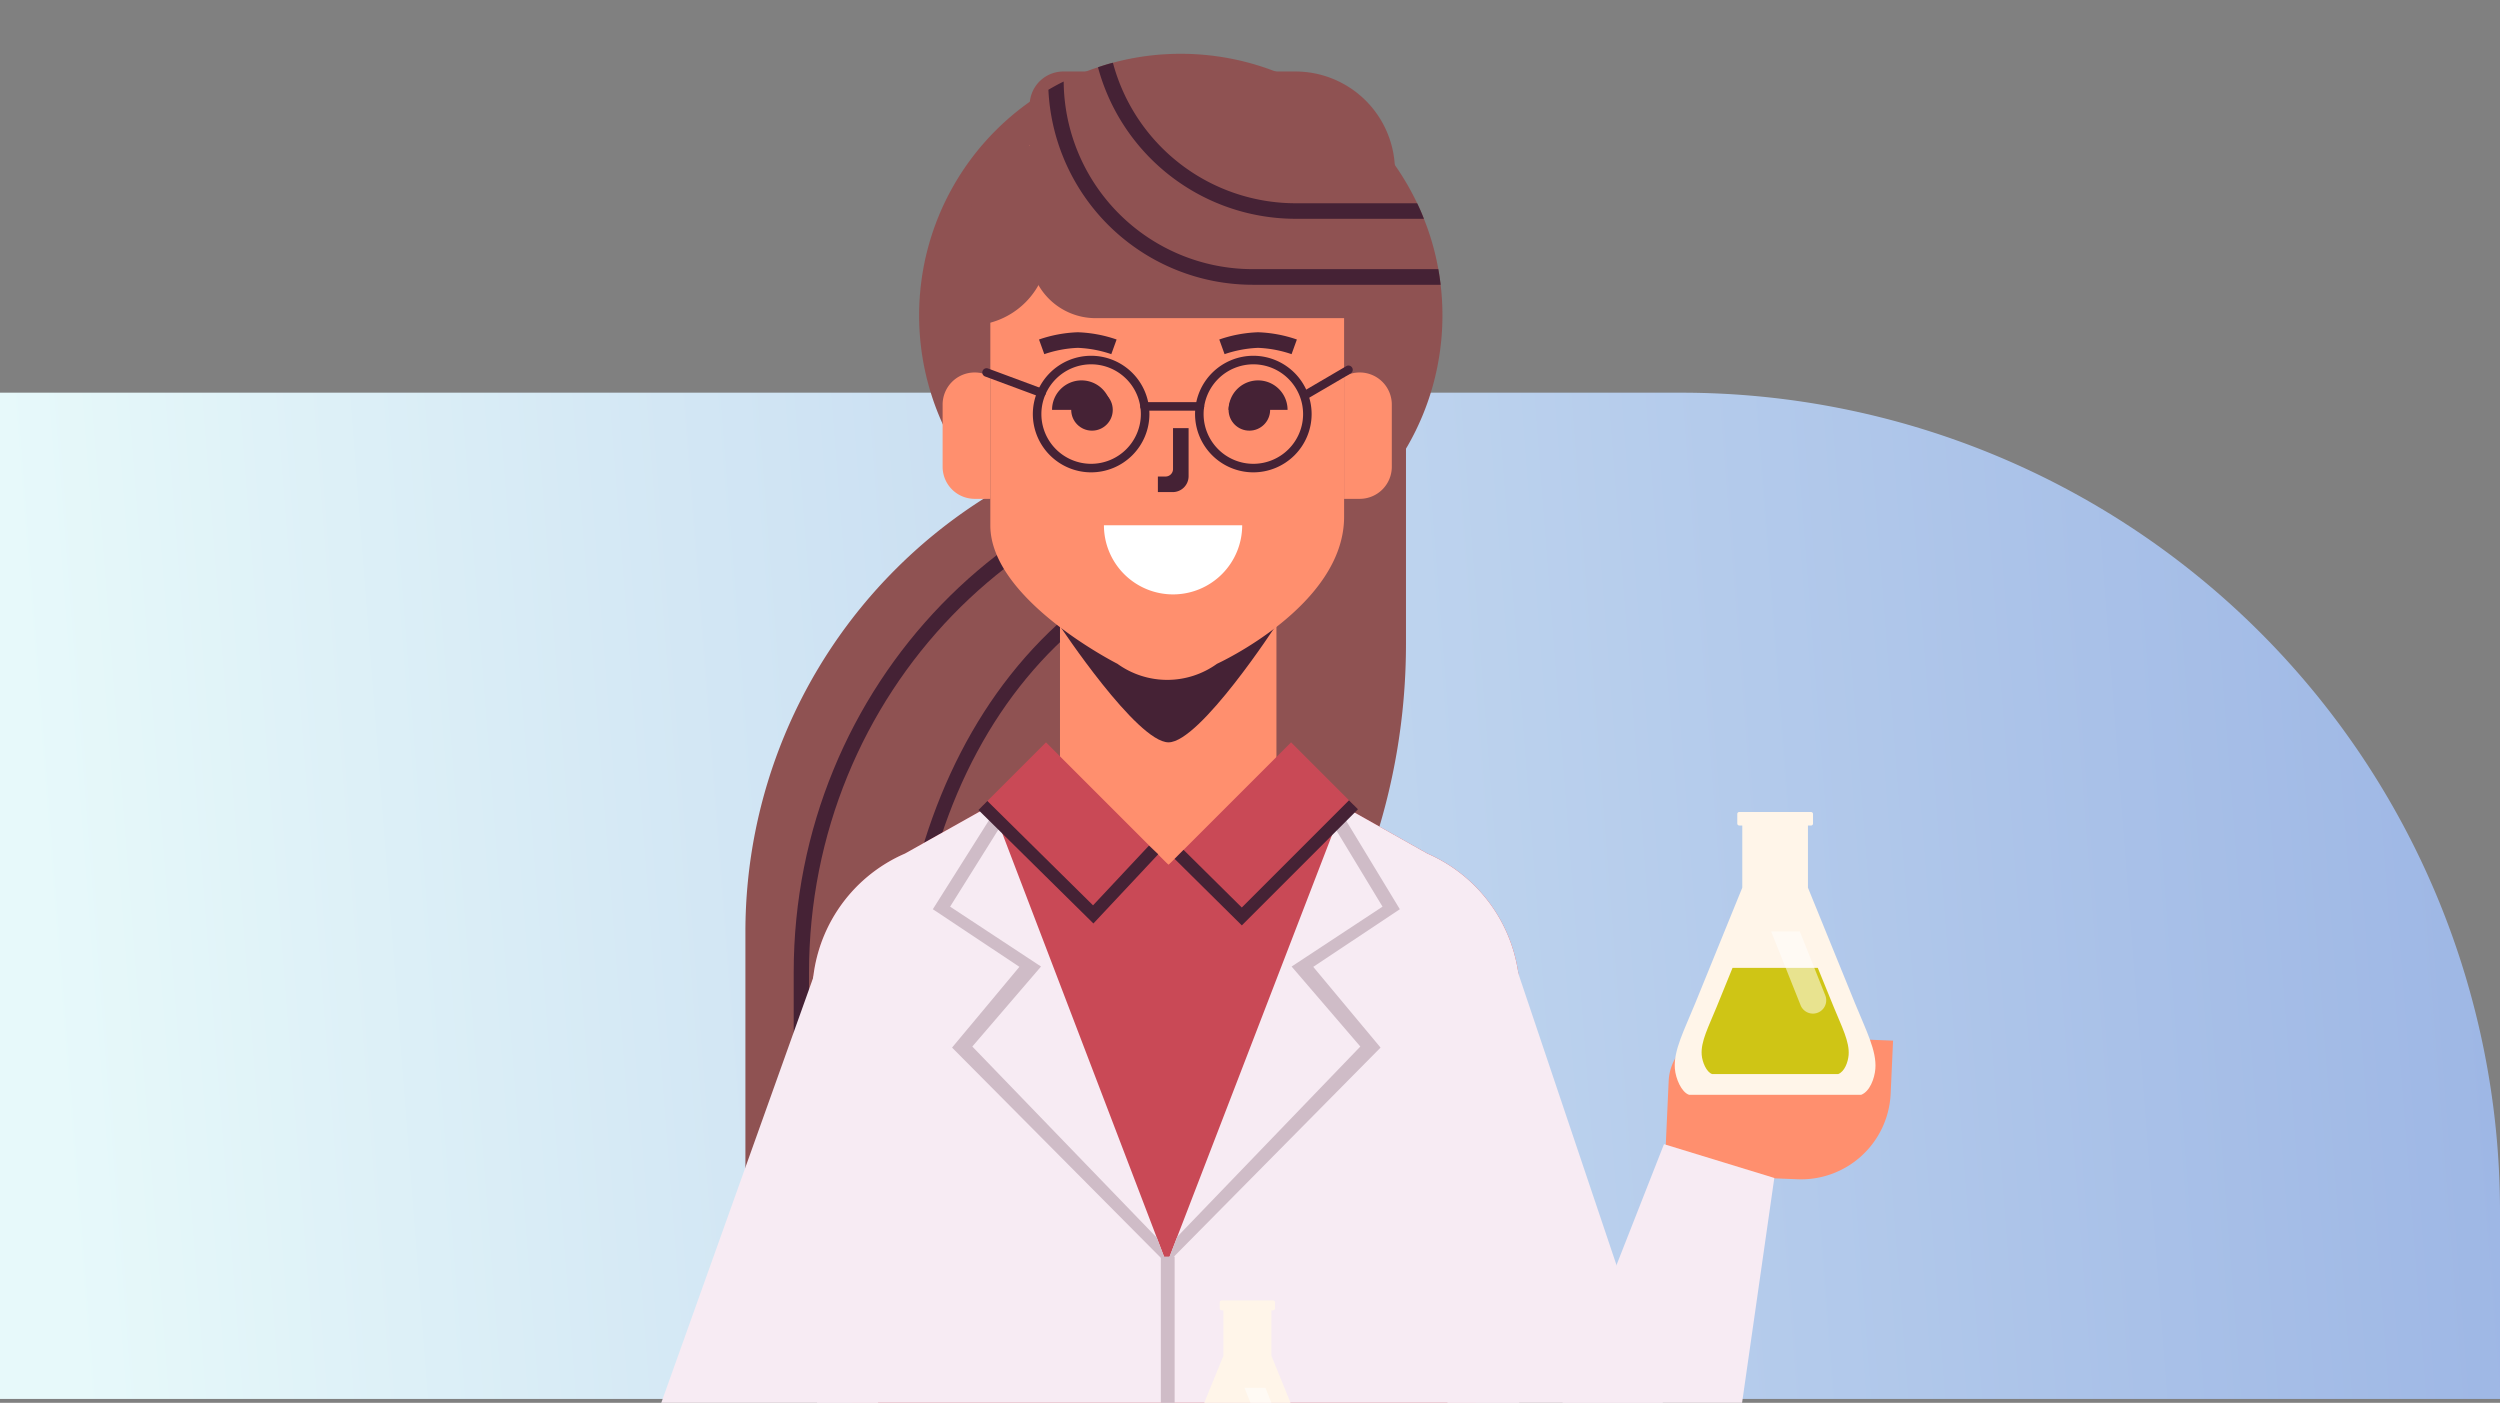 <svg xmlns="http://www.w3.org/2000/svg" xmlns:xlink="http://www.w3.org/1999/xlink" width="400" height="224.451" viewBox="0 0 400 224.451">
  <rect x="0" y="0" width="400" height="224.451" fill="#808080" stroke="none"/>
  <defs>
    <linearGradient id="linear-gradient" x1="0.994" y1="0.696" x2="0.026" y2="0.726" gradientUnits="objectBoundingBox">
      <stop offset="0" stop-color="#9eb7e5"/>
      <stop offset="1" stop-color="#e7f9fa"/>
    </linearGradient>
    <clipPath id="clip-path">
      <rect id="Rectángulo_3525" data-name="Rectángulo 3525" width="276.494" height="224.45" fill="none"/>
    </clipPath>
  </defs>
  <g id="Grupo_147199" data-name="Grupo 147199" transform="translate(-5618 8353.83)">
    <g id="Grupo_147181" data-name="Grupo 147181" transform="translate(5618 -8290.815)">
      <path id="Rectángulo_5183" data-name="Rectángulo 5183" d="M0,0H269A131,131,0,0,1,400,131v30a0,0,0,0,1,0,0H0a0,0,0,0,1,0,0V0A0,0,0,0,1,0,0Z" transform="translate(0 -0.185)" fill="url(#linear-gradient)"/>
    </g>
    <g id="Grupo_147190" data-name="Grupo 147190" transform="translate(5617.75 -7977.487)" style="isolation: isolate">
      <g id="Grupo_11666" data-name="Grupo 11666" transform="translate(62 -376.343)">
        <g id="Grupo_11665" data-name="Grupo 11665" transform="translate(0 0)" clip-path="url(#clip-path)">
          <g id="Grupo_11588" data-name="Grupo 11588" transform="translate(62.874 341.05)">
            <path id="Trazado_37749" data-name="Trazado 37749" d="M134.025-254.931H71.33a334.21,334.21,0,0,0,1.657,56.264l6.668,44.673H134.6Z" transform="translate(-70.804 254.931)" fill="#664f5a"/>
          </g>
          <g id="Grupo_11589" data-name="Grupo 11589" transform="translate(116.894 341.05)">
            <path id="Trazado_37750" data-name="Trazado 37750" d="M172.476-161.442V-182.42a454.618,454.618,0,0,0-7.638-72.511H95.578l17.38,100.938h59.518Z" transform="translate(-95.578 254.931)" fill="#664f5a"/>
          </g>
          <g id="Grupo_11590" data-name="Grupo 11590" transform="translate(85.464 341.05)">
            <rect id="Rectángulo_3515" data-name="Rectángulo 3515" width="76.274" height="51.398" fill="#664f5a"/>
          </g>
          <g id="Grupo_11591" data-name="Grupo 11591" transform="translate(111.204 391.648)">
            <path id="Trazado_37751" data-name="Trazado 37751" d="M121.926-231.726H92.968l15.007,9.809Z" transform="translate(-92.968 231.726)" fill="#452235"/>
          </g>
          <g id="Grupo_11592" data-name="Grupo 11592" transform="translate(131.002 341.051)">
            <rect id="Rectángulo_3516" data-name="Rectángulo 3516" width="2.493" height="51.398" fill="#452235"/>
          </g>
          <g id="Grupo_11593" data-name="Grupo 11593" transform="translate(166.945 397.392)">
            <path id="Trazado_37752" data-name="Trazado 37752" d="M121.019-229.091l-2.487.178L121.71-184.5h2.5Z" transform="translate(-118.532 229.091)" fill="#452235"/>
          </g>
          <g id="Grupo_11594" data-name="Grupo 11594" transform="translate(89.731 397.363)">
            <path id="Trazado_37753" data-name="Trazado 37753" d="M85.6-229.1l-2.481.237,4.237,44.388h2.5Z" transform="translate(-83.121 229.105)" fill="#452235"/>
          </g>
          <g id="Grupo_11595" data-name="Grupo 11595" transform="translate(65.274 344.042)">
            <path id="Trazado_37754" data-name="Trazado 37754" d="M71.9-235.843v-2.492a24.184,24.184,0,0,0,22.537-15.224l2.313.931A26.666,26.666,0,0,1,71.9-235.843Z" transform="translate(-71.904 253.559)" fill="#452235"/>
          </g>
          <g id="Grupo_11596" data-name="Grupo 11596" transform="translate(160.259 344.042)">
            <path id="Trazado_37755" data-name="Trazado 37755" d="M140.317-235.843a26.662,26.662,0,0,1-24.851-16.785l2.311-.931a24.184,24.184,0,0,0,22.539,15.224Z" transform="translate(-115.466 253.559)" fill="#452235"/>
          </g>
          <g id="Grupo_11597" data-name="Grupo 11597" transform="translate(111.794 372.214)">
            <rect id="Rectángulo_3517" data-name="Rectángulo 3517" width="27.603" height="2.493" fill="#452235"/>
          </g>
          <g id="Grupo_11598" data-name="Grupo 11598" transform="translate(111.67 360.324)">
            <rect id="Rectángulo_3518" data-name="Rectángulo 3518" width="27.74" height="2.493" transform="matrix(0.995, -0.099, 0.099, 0.995, 0, 2.744)" fill="#452235"/>
          </g>
          <g id="Grupo_11601" data-name="Grupo 11601" transform="translate(57.516 67.041)">
            <g id="Grupo_11600" data-name="Grupo 11600">
              <g id="Grupo_11599" data-name="Grupo 11599">
                <path id="Trazado_37756" data-name="Trazado 37756" d="M174.037-380.6v36.017a102.521,102.521,0,0,1-79.362,99.865c-.8.192-1.609.364-2.409.528a98.966,98.966,0,0,1-13.741,1.853c-.818.065-1.627.109-2.453.137q-2.25.108-4.527.109h-3.2v-56.45A82.059,82.059,0,0,1,150.4-380.6Z" transform="translate(-68.346 380.597)" fill="#8f5252"/>
              </g>
            </g>
          </g>
          <g id="Grupo_11604" data-name="Grupo 11604" transform="translate(65.241 72.294)">
            <g id="Grupo_11603" data-name="Grupo 11603">
              <g id="Grupo_11602" data-name="Grupo 11602">
                <path id="Trazado_37757" data-name="Trazado 37757" d="M152.568-378.188v2.455c-43.134,0-78.226,36.263-78.226,80.832v49.723c-.818.065-1.627.109-2.453.137V-294.9C71.889-340.826,108.078-378.188,152.568-378.188Z" transform="translate(-71.889 378.188)" fill="#452235"/>
              </g>
            </g>
          </g>
          <g id="Grupo_11607" data-name="Grupo 11607" transform="translate(81.435 83.536)">
            <g id="Grupo_11606" data-name="Grupo 11606">
              <g id="Grupo_11605" data-name="Grupo 11605">
                <path id="Trazado_37758" data-name="Trazado 37758" d="M148.491-373.032v2.4c-39.318,0-66.766,33.254-66.766,80.86v36.126c-.8.192-1.609.364-2.409.528v-36.653c0-22.832,6.563-43.7,18.46-58.768C110.435-364.561,127.969-373.032,148.491-373.032Z" transform="translate(-79.316 373.032)" fill="#452235"/>
              </g>
            </g>
          </g>
          <g id="Grupo_11608" data-name="Grupo 11608" transform="translate(63.407 113.057)">
            <path id="Trazado_37759" data-name="Trazado 37759" d="M77.814-175.753c14.579-55.469,4.407-74.7-4.612-98.57l2.649-39.065A24.619,24.619,0,0,1,90.69-335.979l11.722-6.589,30.116-16.925,28.756,16.2,12.972,7.3a24.65,24.65,0,0,1,14.81,22.594l2.608,36.937c-8.593,35.166-27.561,46.45-7.824,106.214A311.992,311.992,0,0,1,193.8-131.5H71.048A227.856,227.856,0,0,1,77.814-175.753Z" transform="translate(-71.048 359.493)" fill="#c94956"/>
          </g>
          <g id="Grupo_11609" data-name="Grupo 11609" transform="translate(107.847 85.451)">
            <path id="Trazado_37760" data-name="Trazado 37760" d="M123.916-329.927l-15.119,10.7-15.224-10.7a7.772,7.772,0,0,1-2.143-5.51v-36.717h34.632v36.717A7.764,7.764,0,0,1,123.916-329.927Z" transform="translate(-91.429 372.154)" fill="#ff8f6e"/>
          </g>
          <path id="Trazado_37761" data-name="Trazado 37761" d="M91.429-365.288s12.326,18.6,17.367,18.6S126.061-365.5,126.061-365.5Z" transform="translate(16.418 465.463)" fill="#452235"/>
          <g id="Grupo_11610" data-name="Grupo 11610" transform="translate(63.401 324.197)">
            <path id="Trazado_37762" data-name="Trazado 37762" d="M193.8-245.807c-1.075-5.571-2.3-11.205-3.683-16.853H72.6c-.715,5.663-1.219,11.3-1.553,16.853Z" transform="translate(-71.045 262.66)" fill="#452235"/>
          </g>
          <g id="Grupo_11611" data-name="Grupo 11611" transform="translate(35.838 138.844)">
            <path id="Trazado_37763" data-name="Trazado 37763" d="M69.33-220.863h0a16.318,16.318,0,0,1-10-20.8l33.978-95.079a16.318,16.318,0,0,1,20.8-10h0a16.32,16.32,0,0,1,10,20.8L90.131-230.865A16.321,16.321,0,0,1,69.33-220.863Z" transform="translate(-58.404 347.667)" fill="#f7ebf3"/>
          </g>
          <g id="Grupo_11612" data-name="Grupo 11612" transform="translate(147.333 138.538)">
            <path id="Trazado_37764" data-name="Trazado 37764" d="M163.194-220.294h0a16.32,16.32,0,0,0,10.385-20.612L141.362-336.6a16.32,16.32,0,0,0-20.612-10.386h0a16.32,16.32,0,0,0-10.385,20.612l32.218,95.689A16.32,16.32,0,0,0,163.194-220.294Z" transform="translate(-109.538 347.807)" fill="#f7ebf3"/>
          </g>
          <g id="Grupo_11613" data-name="Grupo 11613" transform="translate(149.849 193.363)">
            <path id="Trazado_37765" data-name="Trazado 37765" d="M110.692-304.947v-2.492a24.19,24.19,0,0,0,22.539-15.224l2.311.929A26.666,26.666,0,0,1,110.692-304.947Z" transform="translate(-110.692 322.663)" fill="#452235"/>
          </g>
          <g id="Grupo_11614" data-name="Grupo 11614" transform="translate(75.901 193.363)">
            <path id="Trazado_37766" data-name="Trazado 37766" d="M101.629-304.947a26.666,26.666,0,0,1-24.851-16.787l2.311-.929a24.19,24.19,0,0,0,22.539,15.224Z" transform="translate(-76.778 322.663)" fill="#452235"/>
          </g>
          <path id="Trazado_37767" data-name="Trazado 37767" d="M190.773-271.1c.229-.645.458-1.293.682-1.954a55.739,55.739,0,0,0,2.806-21.949l-1.9-26.92a24.636,24.636,0,0,0-14.805-22.585l-13.464-7.581-28.215,73.237-28.056-73.42L93.987-344.5a24.623,24.623,0,0,0-14.842,22.594l-1.808,26.717a56.185,56.185,0,0,0,3.4,23.427L68.255-39.083H214.426Z" transform="translate(-10.938 481.071)" fill="#f7ebf3"/>
          <rect id="Rectángulo_3519" data-name="Rectángulo 3519" width="2.206" height="240.927" transform="translate(123.983 201.06)" fill="#cfbcc7"/>
          <path id="Trazado_37768" data-name="Trazado 37768" d="M92.833-349.342l-7.968,12.725,14.546,9.581-10.994,12.8,29.517,30.579,1.6,4.19-34.359-34.6,10.775-12.92L82.1-336.205l9.811-15.553Z" transform="translate(5.403 481.681)" fill="#cfbcc7"/>
          <path id="Trazado_37769" data-name="Trazado 37769" d="M126.145-349.233l7.638,12.616-14.546,9.581,10.994,12.8L100.936-283.8l-1.669,4.333,34.2-34.6L122.7-326.984l13.853-9.221-9.432-15.553Z" transform="translate(25.671 481.681)" fill="#cfbcc7"/>
          <g id="Grupo_11615" data-name="Grupo 11615" transform="translate(95.623 118.776)">
            <rect id="Rectángulo_3520" data-name="Rectángulo 3520" width="27.726" height="14.121" transform="translate(9.985 0) rotate(45)" fill="#c94956"/>
          </g>
          <g id="Grupo_11617" data-name="Grupo 11617" transform="translate(125.214 118.776)">
            <g id="Grupo_11616" data-name="Grupo 11616" transform="translate(0 0)">
              <rect id="Rectángulo_3521" data-name="Rectángulo 3521" width="27.726" height="14.121" transform="translate(29.591 9.985) rotate(135)" fill="#c94956"/>
            </g>
          </g>
          <g id="Grupo_11619" data-name="Grupo 11619" transform="translate(126.19 128.044)">
            <g id="Grupo_11618" data-name="Grupo 11618">
              <path id="Trazado_37770" data-name="Trazado 37770" d="M110.595-332.6l18.579-18.58-1.435-1.435-17.151,17.151-9.318-9.224-1.428,1.443Z" transform="translate(-99.841 352.62)" fill="#452235"/>
            </g>
          </g>
          <g id="Grupo_11621" data-name="Grupo 11621" transform="translate(94.803 128.148)">
            <g id="Grupo_11620" data-name="Grupo 11620">
              <path id="Trazado_37771" data-name="Trazado 37771" d="M103.84-332.964l10.369-11.07-1.481-1.387-8.949,9.553-16.91-16.7-1.422,1.448Z" transform="translate(-85.447 352.572)" fill="#452235"/>
            </g>
          </g>
          <g id="Grupo_11622" data-name="Grupo 11622" transform="translate(117.387 236.409)">
            <path id="Trazado_37772" data-name="Trazado 37772" d="M131.614-294.1l.142-8.5-27.683-.327a7.926,7.926,0,0,0-8.02,7.793L95.8-280.24l21.294.251A14.346,14.346,0,0,0,131.614-294.1Z" transform="translate(-95.804 302.921)" fill="#ff8f6e"/>
          </g>
          <g id="Grupo_11623" data-name="Grupo 11623" transform="translate(36.599 234.679)">
            <path id="Trazado_37773" data-name="Trazado 37773" d="M141.106-297.756l-.259,18.46-64.454,9.145a16.794,16.794,0,0,1-17.638-17.008h0a16.793,16.793,0,0,1,17.027-16.554Z" transform="translate(-58.753 303.715)" fill="#f7ebf3"/>
          </g>
          <g id="Grupo_11624" data-name="Grupo 11624" transform="translate(204.561 165.377)">
            <path id="Trazado_37774" data-name="Trazado 37774" d="M171.977-325.88l.386-8.491L144.7-335.491a7.925,7.925,0,0,0-8.238,7.562l-.676,14.873,21.279.863A14.349,14.349,0,0,0,171.977-325.88Z" transform="translate(-135.784 335.498)" fill="#ff8f6e"/>
          </g>
          <g id="Grupo_11625" data-name="Grupo 11625" transform="translate(179.767 183.065)">
            <path id="Trazado_37775" data-name="Trazado 37775" d="M149.135-327.386l17.651,5.408-9.239,64.443a16.791,16.791,0,0,1-21.257,12.178h0a16.792,16.792,0,0,1-11.136-20.976Z" transform="translate(-124.413 327.386)" fill="#f7ebf3"/>
          </g>
          <path id="Trazado_37776" data-name="Trazado 37776" d="M108.229-259.092h-.055l.036-.018Z" transform="translate(36.185 591.047)" fill="#664f5a"/>
          <g id="Grupo_11627" data-name="Grupo 11627" transform="translate(85.31 8.611)">
            <g id="Grupo_11626" data-name="Grupo 11626">
              <path id="Trazado_37777" data-name="Trazado 37777" d="M81.093-365.529a41.865,41.865,0,0,0,41.865,41.867,41.865,41.865,0,0,0,41.865-41.867,41.481,41.481,0,0,0-.288-4.913c-.1-.837-.22-1.675-.371-2.5A40.883,40.883,0,0,0,161.857-381c-.329-.853-.687-1.675-1.084-2.486a41.84,41.84,0,0,0-37.816-23.911,41.634,41.634,0,0,0-10.859,1.428c-.809.205-1.6.454-2.388.728a38.259,38.259,0,0,0-5.49,2.279c-.837.4-1.646.85-2.444,1.317A41.836,41.836,0,0,0,81.093-365.529Z" transform="translate(-81.093 407.394)" fill="#8f5252"/>
            </g>
          </g>
          <g id="Grupo_11629" data-name="Grupo 11629" transform="translate(96.705 13.168)">
            <g id="Grupo_11628" data-name="Grupo 11628">
              <path id="Trazado_37778" data-name="Trazado 37778" d="M106.65-312.266a13.618,13.618,0,0,0,15.935,0s20.333-9.273,20.333-23.507v-40.7c0-17.439-12.671-28.83-28.3-28.83h0c-15.63,0-28.3,11.391-28.3,28.83V-334.4C86.319-322.54,106.65-312.266,106.65-312.266Z" transform="translate(-86.319 405.304)" fill="#ff8f6e"/>
            </g>
          </g>
          <path id="Trazado_37779" data-name="Trazado 37779" d="M116.775-372.8a11.061,11.061,0,0,1-11.061,11.061A11.06,11.06,0,0,1,94.654-372.8Z" transform="translate(20.225 456.843)" fill="#fff"/>
          <g id="Grupo_11631" data-name="Grupo 11631" transform="translate(93.419 22.895)">
            <g id="Grupo_11630" data-name="Grupo 11630">
              <path id="Trazado_37780" data-name="Trazado 37780" d="M84.812-371.673h0A12.584,12.584,0,0,0,97.4-384.256v-16.587h0A12.584,12.584,0,0,0,84.812-388.26Z" transform="translate(-84.812 400.843)" fill="#8f5252"/>
            </g>
          </g>
          <g id="Grupo_11633" data-name="Grupo 11633" transform="translate(102.999 11.439)">
            <g id="Grupo_11632" data-name="Grupo 11632" transform="translate(0 0)">
              <path id="Rectángulo_3522" data-name="Rectángulo 3522" d="M0,0H47.9A10.544,10.544,0,0,1,58.446,10.544V34.071a5.394,5.394,0,0,1-5.394,5.394H15.938A15.938,15.938,0,0,1,0,23.527V0A0,0,0,0,1,0,0Z" transform="translate(58.446 39.465) rotate(-180)" fill="#8f5252"/>
            </g>
          </g>
          <g id="Grupo_11635" data-name="Grupo 11635" transform="translate(153.303 59.595)">
            <g id="Grupo_11634" data-name="Grupo 11634">
              <path id="Trazado_37781" data-name="Trazado 37781" d="M114.779-384.012a5.133,5.133,0,0,1,5.133,5.133v9.954a5.133,5.133,0,0,1-5.133,5.133h-2.5V-383.36A5.113,5.113,0,0,1,114.779-384.012Z" transform="translate(-112.276 384.012)" fill="#ff8f6e"/>
            </g>
          </g>
          <g id="Grupo_11637" data-name="Grupo 11637" transform="translate(89.069 59.595)">
            <g id="Grupo_11636" data-name="Grupo 11636">
              <path id="Trazado_37782" data-name="Trazado 37782" d="M87.95-384.012a5.133,5.133,0,0,0-5.133,5.133v9.954a5.133,5.133,0,0,0,5.133,5.133h2.5V-383.36A5.113,5.113,0,0,0,87.95-384.012Z" transform="translate(-82.817 384.012)" fill="#ff8f6e"/>
            </g>
          </g>
          <g id="Grupo_11639" data-name="Grupo 11639" transform="translate(123.511 68.502)">
            <g id="Grupo_11638" data-name="Grupo 11638">
              <path id="Trazado_37783" data-name="Trazado 37783" d="M98.613-369.694h2.372a2.542,2.542,0,0,0,2.542-2.543v-7.69h-2.492v6.548a1.193,1.193,0,0,1-1.193,1.193h-1.23Z" transform="translate(-98.613 379.927)" fill="#452235"/>
            </g>
          </g>
          <g id="Grupo_11641" data-name="Grupo 11641" transform="translate(133.334 53.162)">
            <g id="Grupo_11640" data-name="Grupo 11640">
              <path id="Trazado_37784" data-name="Trazado 37784" d="M103.966-383.458a18.778,18.778,0,0,1,5.36-1.009,18.778,18.778,0,0,1,5.36,1.009l.848-2.344a21.036,21.036,0,0,0-6.208-1.16,21.036,21.036,0,0,0-6.208,1.16Z" transform="translate(-103.118 386.962)" fill="#452235"/>
            </g>
          </g>
          <g id="Grupo_11643" data-name="Grupo 11643" transform="translate(104.491 53.162)">
            <g id="Grupo_11642" data-name="Grupo 11642">
              <path id="Trazado_37785" data-name="Trazado 37785" d="M90.738-383.458a18.778,18.778,0,0,1,5.36-1.009,18.779,18.779,0,0,1,5.36,1.009l.848-2.344a21.036,21.036,0,0,0-6.208-1.16,21.036,21.036,0,0,0-6.208,1.16Z" transform="translate(-89.89 386.962)" fill="#452235"/>
            </g>
          </g>
          <g id="Grupo_11645" data-name="Grupo 11645" transform="translate(134.824 62.257)">
            <g id="Grupo_11644" data-name="Grupo 11644">
              <circle id="Elipse_856" data-name="Elipse 856" cx="3.324" cy="3.324" r="3.324" fill="#452235"/>
            </g>
          </g>
          <g id="Grupo_11647" data-name="Grupo 11647" transform="translate(109.644 62.257)">
            <g id="Grupo_11646" data-name="Grupo 11646">
              <circle id="Elipse_857" data-name="Elipse 857" cx="3.324" cy="3.324" r="3.324" fill="#452235"/>
            </g>
          </g>
          <g id="Grupo_11649" data-name="Grupo 11649" transform="translate(134.824 60.862)">
            <g id="Grupo_11648" data-name="Grupo 11648">
              <path id="Trazado_37786" data-name="Trazado 37786" d="M113.238-378.712a4.719,4.719,0,0,0-4.718-4.718,4.719,4.719,0,0,0-4.719,4.718Z" transform="translate(-103.801 383.431)" fill="#452235"/>
            </g>
          </g>
          <g id="Grupo_11651" data-name="Grupo 11651" transform="translate(106.578 60.862)">
            <g id="Grupo_11650" data-name="Grupo 11650">
              <path id="Trazado_37787" data-name="Trazado 37787" d="M90.847-378.712a4.719,4.719,0,0,1,4.719-4.718,4.719,4.719,0,0,1,4.719,4.718Z" transform="translate(-90.847 383.431)" fill="#452235"/>
            </g>
          </g>
          <g id="Grupo_11653" data-name="Grupo 11653" transform="translate(105.994 13.046)">
            <g id="Grupo_11652" data-name="Grupo 11652">
              <path id="Trazado_37788" data-name="Trazado 37788" d="M90.579-404.043a32.742,32.742,0,0,0,32.67,31.2h30.088c-.1-.837-.22-1.675-.371-2.5H123.249A30.254,30.254,0,0,1,93.023-405.36C92.186-404.963,91.377-404.51,90.579-404.043Z" transform="translate(-90.579 405.36)" fill="#452235"/>
            </g>
          </g>
          <g id="Grupo_11655" data-name="Grupo 11655" transform="translate(113.928 10.039)">
            <g id="Grupo_11654" data-name="Grupo 11654">
              <path id="Trazado_37789" data-name="Trazado 37789" d="M94.218-406.011a32.77,32.77,0,0,0,31.6,24.24h20.549c-.329-.852-.687-1.675-1.084-2.486H125.815a30.272,30.272,0,0,1-29.209-22.483C95.8-406.534,95-406.285,94.218-406.011Z" transform="translate(-94.218 406.739)" fill="#452235"/>
            </g>
          </g>
          <g id="Grupo_11656" data-name="Grupo 11656" transform="translate(103.504 56.924)">
            <path id="Trazado_37790" data-name="Trazado 37790" d="M98.763-366.585a9.337,9.337,0,0,1-9.326-9.326,9.337,9.337,0,0,1,9.326-9.326,9.337,9.337,0,0,1,9.326,9.326A9.337,9.337,0,0,1,98.763-366.585Zm0-17.284a7.967,7.967,0,0,0-7.959,7.959,7.967,7.967,0,0,0,7.959,7.959,7.967,7.967,0,0,0,7.959-7.959A7.967,7.967,0,0,0,98.763-383.87Z" transform="translate(-89.437 385.237)" fill="#452235"/>
          </g>
          <g id="Grupo_11657" data-name="Grupo 11657" transform="translate(129.458 56.924)">
            <path id="Trazado_37791" data-name="Trazado 37791" d="M110.666-366.585a9.337,9.337,0,0,1-9.326-9.326,9.337,9.337,0,0,1,9.326-9.326,9.337,9.337,0,0,1,9.326,9.326A9.337,9.337,0,0,1,110.666-366.585Zm0-17.284a7.967,7.967,0,0,0-7.959,7.959,7.967,7.967,0,0,0,7.959,7.959,7.968,7.968,0,0,0,7.961-7.959A7.969,7.969,0,0,0,110.666-383.87Z" transform="translate(-101.34 385.237)" fill="#452235"/>
          </g>
          <g id="Grupo_11658" data-name="Grupo 11658" transform="translate(120.694 64.344)">
            <path id="Trazado_37792" data-name="Trazado 37792" d="M106.863-380.469H98a.682.682,0,0,1-.682-.683.682.682,0,0,1,.682-.682h8.859a.684.684,0,0,1,.685.682A.684.684,0,0,1,106.863-380.469Z" transform="translate(-97.321 381.834)" fill="#452235"/>
          </g>
          <g id="Grupo_11659" data-name="Grupo 11659" transform="translate(146.564 58.487)">
            <path id="Trazado_37793" data-name="Trazado 37793" d="M109.869-379.2a.68.68,0,0,1-.591-.338.682.682,0,0,1,.246-.933l6.757-3.955a.681.681,0,0,1,.933.244.678.678,0,0,1-.244.933l-6.759,3.955A.669.669,0,0,1,109.869-379.2Z" transform="translate(-109.185 384.52)" fill="#452235"/>
          </g>
          <g id="Grupo_11660" data-name="Grupo 11660" transform="translate(95.415 58.911)">
            <path id="Trazado_37794" data-name="Trazado 37794" d="M95.192-379.7a.656.656,0,0,1-.238-.044L86.174-383a.681.681,0,0,1-.4-.877.683.683,0,0,1,.879-.4l8.781,3.264a.68.68,0,0,1,.4.877A.68.68,0,0,1,95.192-379.7Z" transform="translate(-85.727 384.326)" fill="#452235"/>
          </g>
          <g id="Grupo_11662" data-name="Grupo 11662" transform="translate(62.748 338.165)">
            <g id="Grupo_11661" data-name="Grupo 11661">
              <path id="Trazado_37795" data-name="Trazado 37795" d="M70.746-253.636H87.067v-2.618H70.872Z" transform="translate(-70.746 256.254)" fill="#cfbcc7"/>
            </g>
          </g>
          <g id="Grupo_11664" data-name="Grupo 11664" transform="translate(177.011 338.165)">
            <g id="Grupo_11663" data-name="Grupo 11663">
              <path id="Trazado_37796" data-name="Trazado 37796" d="M123.149-253.636h16.159l-.267-2.618H123.149Z" transform="translate(-123.149 256.254)" fill="#cfbcc7"/>
            </g>
          </g>
          <path id="Trazado_37797" data-name="Trazado 37797" d="M142.3-334.5v-11.03h10.507v11.03l7.532,18.5c1.755,4.313,3.492,7.6,3.252,10.495-.131,1.573-.9,3.62-2.272,4.146h-27.53c-1.226-.414-2.154-2.6-2.278-4.21-.222-2.9,1.515-6.151,3.258-10.431Z" transform="translate(74.715 476.529)" fill="#fff5e9"/>
          <rect id="Rectángulo_3523" data-name="Rectángulo 3523" width="12.117" height="2.157" rx="0.293" transform="translate(216.215 129.923)" fill="#fff5e9"/>
          <path id="Trazado_37798" data-name="Trazado 37798" d="M137.856-337.682H151.5l2.549,6.257c1.287,3.161,2.558,5.57,2.382,7.69-.094,1.153-.657,2.653-1.664,3.039H134.592c-.9-.3-1.579-1.9-1.67-3.085-.164-2.129,1.11-4.508,2.388-7.644Z" transform="translate(77.598 492.546)" fill="#cfc515"/>
          <path id="Trazado_37799" data-name="Trazado 37799" d="M145.224-329.378a2.129,2.129,0,0,1-1.974,2.917,2.128,2.128,0,0,1-1.977-1.341L136.567-339.6h4.581Z" transform="translate(85.071 488.638)" fill="#fff" opacity="0.52"/>
          <path id="Trazado_37800" data-name="Trazado 37800" d="M107.7-307.491v-8.063h7.682v8.063l5.5,13.517c1.282,3.151,2.553,5.554,2.377,7.669-.1,1.151-.656,2.647-1.662,3.031H101.477c-.9-.3-1.574-1.9-1.666-3.077-.164-2.119,1.108-4.494,2.381-7.623Z" transform="translate(26.295 524.418)" fill="#fff5e9"/>
          <rect id="Rectángulo_3524" data-name="Rectángulo 3524" width="8.855" height="1.577" rx="0.299" transform="translate(133.404 208.077)" fill="#fff5e9"/>
          <path id="Trazado_37801" data-name="Trazado 37801" d="M104.853-307.556h9.969l1.86,4.572c.942,2.311,1.871,4.071,1.742,5.621a2.663,2.663,0,0,1-1.217,2.222H102.466c-.656-.222-1.153-1.393-1.219-2.255-.12-1.555.811-3.295,1.744-5.589Z" transform="translate(27.995 533.86)" fill="#838f96"/>
          <path id="Trazado_37802" data-name="Trazado 37802" d="M111.294-302.039a1.554,1.554,0,0,1-1.443,2.13,1.554,1.554,0,0,1-1.443-.979l-3.439-8.619h3.347Z" transform="translate(32.4 531.557)" fill="#fff" opacity="0.52"/>
        </g>
      </g>
    </g>
  </g>
</svg>
